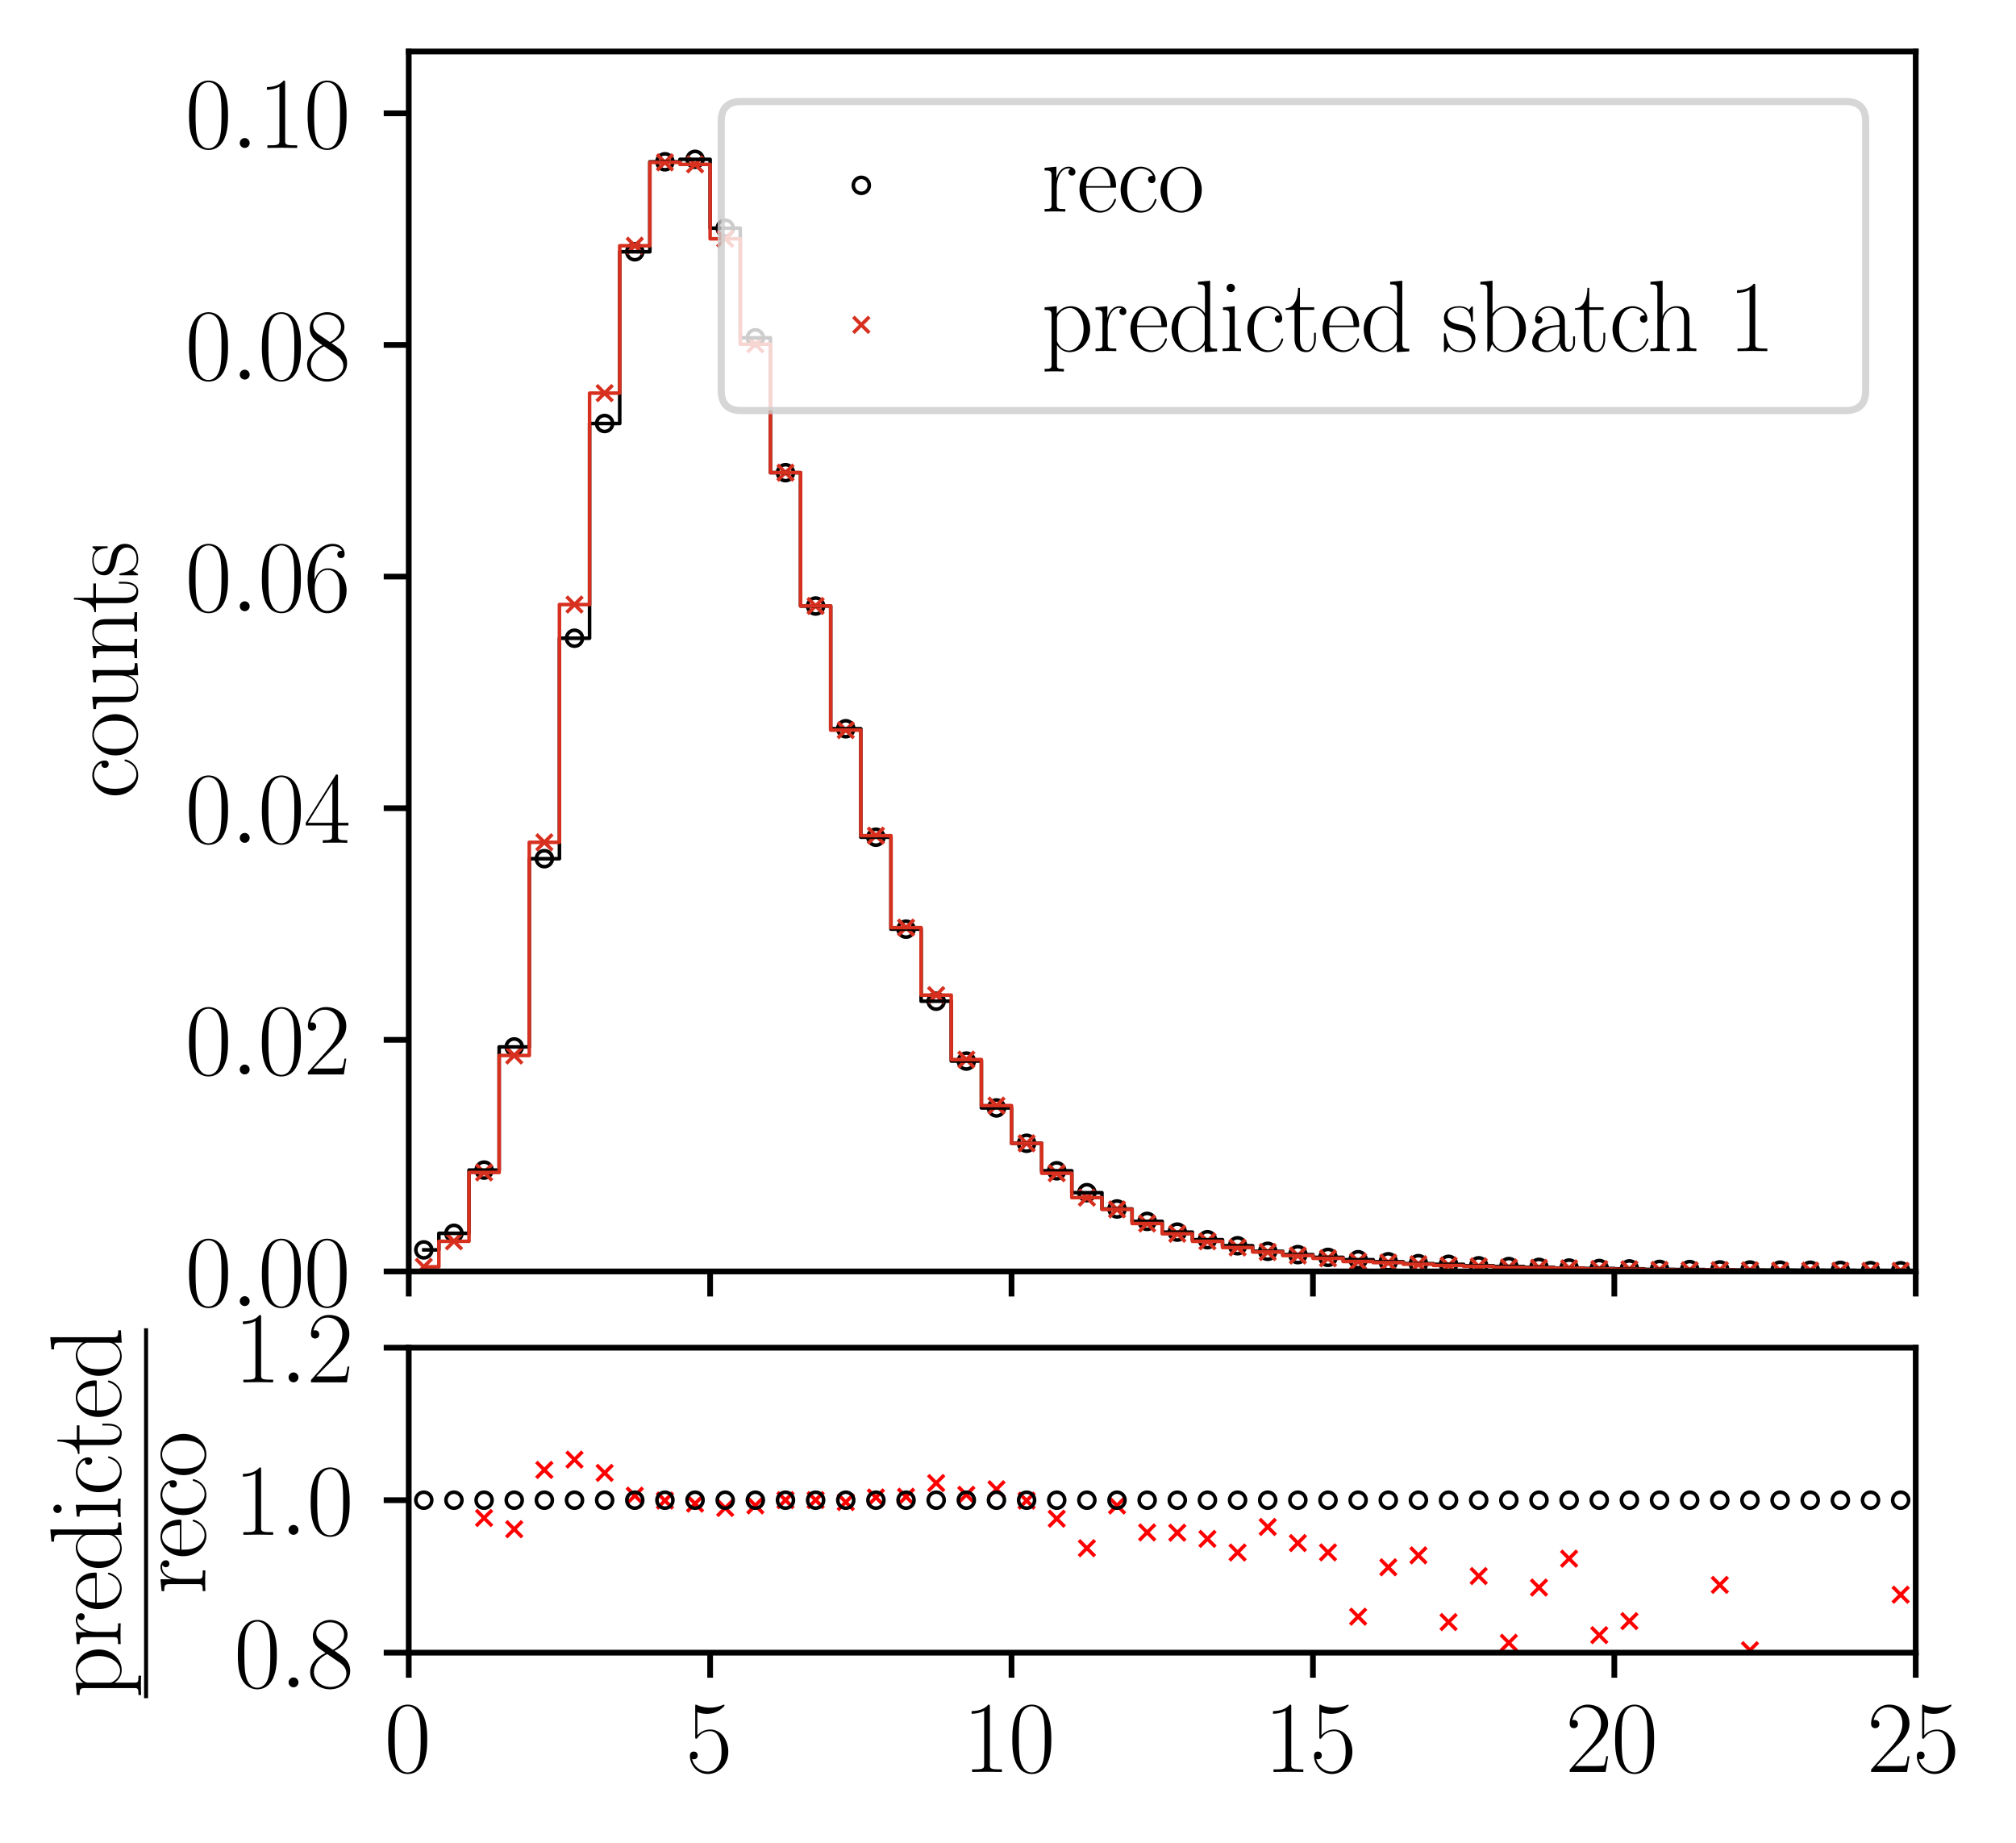 <?xml version="1.0" encoding="utf-8" standalone="no"?>
<!DOCTYPE svg PUBLIC "-//W3C//DTD SVG 1.1//EN"
  "http://www.w3.org/Graphics/SVG/1.1/DTD/svg11.dtd">
<svg xmlns:xlink="http://www.w3.org/1999/xlink" width="282.037pt" height="257.76pt" viewBox="0 0 282.037 257.76" xmlns="http://www.w3.org/2000/svg" version="1.1">
 <defs>
  <style type="text/css">*{stroke-linejoin: round; stroke-linecap: butt}</style>
 </defs>
 <g id="figure_1">
  <g id="patch_1">
   <path d="M 0 257.76 
L 282.037 257.76 
L 282.037 0 
L 0 0 
z
" style="fill: #ffffff"/>
  </g>
  <g id="axes_1">
   <g id="patch_2">
    <path d="M 57.182 177.838 
L 268.008 177.838 
L 268.008 7.2 
L 57.182 7.2 
z
" style="fill: #ffffff"/>
   </g>
   <g id="PathCollection_1">
    <defs>
     <path id="C0_0_2caa810fea" d="M 0 1.118 
C 0.297 1.118 0.581 1 0.791 0.791 
C 1 0.581 1.118 0.297 1.118 -0 
C 1.118 -0.297 1 -0.581 0.791 -0.791 
C 0.581 -1 0.297 -1.118 0 -1.118 
C -0.297 -1.118 -0.581 -1 -0.791 -0.791 
C -1 -0.581 -1.118 -0.297 -1.118 0 
C -1.118 0.297 -1 0.581 -0.791 0.791 
C -0.581 1 -0.297 1.118 0 1.118 
z
"/>
    </defs>
    <g clip-path="url(#p9c3cebb2f2)">
     <use xlink:href="#C0_0_2caa810fea" x="59.29" y="174.823" style="fill: none; stroke: #000000; stroke-width: 0.5"/>
    </g>
    <g clip-path="url(#p9c3cebb2f2)">
     <use xlink:href="#C0_0_2caa810fea" x="63.507" y="172.505" style="fill: none; stroke: #000000; stroke-width: 0.5"/>
    </g>
    <g clip-path="url(#p9c3cebb2f2)">
     <use xlink:href="#C0_0_2caa810fea" x="67.723" y="163.66" style="fill: none; stroke: #000000; stroke-width: 0.5"/>
    </g>
    <g clip-path="url(#p9c3cebb2f2)">
     <use xlink:href="#C0_0_2caa810fea" x="71.94" y="146.435" style="fill: none; stroke: #000000; stroke-width: 0.5"/>
    </g>
    <g clip-path="url(#p9c3cebb2f2)">
     <use xlink:href="#C0_0_2caa810fea" x="76.156" y="120.106" style="fill: none; stroke: #000000; stroke-width: 0.5"/>
    </g>
    <g clip-path="url(#p9c3cebb2f2)">
     <use xlink:href="#C0_0_2caa810fea" x="80.373" y="89.269" style="fill: none; stroke: #000000; stroke-width: 0.5"/>
    </g>
    <g clip-path="url(#p9c3cebb2f2)">
     <use xlink:href="#C0_0_2caa810fea" x="84.589" y="59.234" style="fill: none; stroke: #000000; stroke-width: 0.5"/>
    </g>
    <g clip-path="url(#p9c3cebb2f2)">
     <use xlink:href="#C0_0_2caa810fea" x="88.806" y="35.218" style="fill: none; stroke: #000000; stroke-width: 0.5"/>
    </g>
    <g clip-path="url(#p9c3cebb2f2)">
     <use xlink:href="#C0_0_2caa810fea" x="93.022" y="22.631" style="fill: none; stroke: #000000; stroke-width: 0.5"/>
    </g>
    <g clip-path="url(#p9c3cebb2f2)">
     <use xlink:href="#C0_0_2caa810fea" x="97.239" y="22.286" style="fill: none; stroke: #000000; stroke-width: 0.5"/>
    </g>
    <g clip-path="url(#p9c3cebb2f2)">
     <use xlink:href="#C0_0_2caa810fea" x="101.455" y="31.913" style="fill: none; stroke: #000000; stroke-width: 0.5"/>
    </g>
    <g clip-path="url(#p9c3cebb2f2)">
     <use xlink:href="#C0_0_2caa810fea" x="105.672" y="47.252" style="fill: none; stroke: #000000; stroke-width: 0.5"/>
    </g>
    <g clip-path="url(#p9c3cebb2f2)">
     <use xlink:href="#C0_0_2caa810fea" x="109.888" y="66.114" style="fill: none; stroke: #000000; stroke-width: 0.5"/>
    </g>
    <g clip-path="url(#p9c3cebb2f2)">
     <use xlink:href="#C0_0_2caa810fea" x="114.105" y="84.765" style="fill: none; stroke: #000000; stroke-width: 0.5"/>
    </g>
    <g clip-path="url(#p9c3cebb2f2)">
     <use xlink:href="#C0_0_2caa810fea" x="118.322" y="101.929" style="fill: none; stroke: #000000; stroke-width: 0.5"/>
    </g>
    <g clip-path="url(#p9c3cebb2f2)">
     <use xlink:href="#C0_0_2caa810fea" x="122.538" y="117.101" style="fill: none; stroke: #000000; stroke-width: 0.5"/>
    </g>
    <g clip-path="url(#p9c3cebb2f2)">
     <use xlink:href="#C0_0_2caa810fea" x="126.755" y="129.961" style="fill: none; stroke: #000000; stroke-width: 0.5"/>
    </g>
    <g clip-path="url(#p9c3cebb2f2)">
     <use xlink:href="#C0_0_2caa810fea" x="130.971" y="140.039" style="fill: none; stroke: #000000; stroke-width: 0.5"/>
    </g>
    <g clip-path="url(#p9c3cebb2f2)">
     <use xlink:href="#C0_0_2caa810fea" x="135.188" y="148.412" style="fill: none; stroke: #000000; stroke-width: 0.5"/>
    </g>
    <g clip-path="url(#p9c3cebb2f2)">
     <use xlink:href="#C0_0_2caa810fea" x="139.404" y="154.968" style="fill: none; stroke: #000000; stroke-width: 0.5"/>
    </g>
    <g clip-path="url(#p9c3cebb2f2)">
     <use xlink:href="#C0_0_2caa810fea" x="143.621" y="159.908" style="fill: none; stroke: #000000; stroke-width: 0.5"/>
    </g>
    <g clip-path="url(#p9c3cebb2f2)">
     <use xlink:href="#C0_0_2caa810fea" x="147.837" y="163.758" style="fill: none; stroke: #000000; stroke-width: 0.5"/>
    </g>
    <g clip-path="url(#p9c3cebb2f2)">
     <use xlink:href="#C0_0_2caa810fea" x="152.054" y="166.821" style="fill: none; stroke: #000000; stroke-width: 0.5"/>
    </g>
    <g clip-path="url(#p9c3cebb2f2)">
     <use xlink:href="#C0_0_2caa810fea" x="156.27" y="169.098" style="fill: none; stroke: #000000; stroke-width: 0.5"/>
    </g>
    <g clip-path="url(#p9c3cebb2f2)">
     <use xlink:href="#C0_0_2caa810fea" x="160.487" y="170.835" style="fill: none; stroke: #000000; stroke-width: 0.5"/>
    </g>
    <g clip-path="url(#p9c3cebb2f2)">
     <use xlink:href="#C0_0_2caa810fea" x="164.703" y="172.335" style="fill: none; stroke: #000000; stroke-width: 0.5"/>
    </g>
    <g clip-path="url(#p9c3cebb2f2)">
     <use xlink:href="#C0_0_2caa810fea" x="168.92" y="173.399" style="fill: none; stroke: #000000; stroke-width: 0.5"/>
    </g>
    <g clip-path="url(#p9c3cebb2f2)">
     <use xlink:href="#C0_0_2caa810fea" x="173.136" y="174.243" style="fill: none; stroke: #000000; stroke-width: 0.5"/>
    </g>
    <g clip-path="url(#p9c3cebb2f2)">
     <use xlink:href="#C0_0_2caa810fea" x="177.353" y="175.022" style="fill: none; stroke: #000000; stroke-width: 0.5"/>
    </g>
    <g clip-path="url(#p9c3cebb2f2)">
     <use xlink:href="#C0_0_2caa810fea" x="181.569" y="175.483" style="fill: none; stroke: #000000; stroke-width: 0.5"/>
    </g>
    <g clip-path="url(#p9c3cebb2f2)">
     <use xlink:href="#C0_0_2caa810fea" x="185.786" y="175.868" style="fill: none; stroke: #000000; stroke-width: 0.5"/>
    </g>
    <g clip-path="url(#p9c3cebb2f2)">
     <use xlink:href="#C0_0_2caa810fea" x="190.002" y="176.195" style="fill: none; stroke: #000000; stroke-width: 0.5"/>
    </g>
    <g clip-path="url(#p9c3cebb2f2)">
     <use xlink:href="#C0_0_2caa810fea" x="194.219" y="176.483" style="fill: none; stroke: #000000; stroke-width: 0.5"/>
    </g>
    <g clip-path="url(#p9c3cebb2f2)">
     <use xlink:href="#C0_0_2caa810fea" x="198.435" y="176.746" style="fill: none; stroke: #000000; stroke-width: 0.5"/>
    </g>
    <g clip-path="url(#p9c3cebb2f2)">
     <use xlink:href="#C0_0_2caa810fea" x="202.652" y="176.841" style="fill: none; stroke: #000000; stroke-width: 0.5"/>
    </g>
    <g clip-path="url(#p9c3cebb2f2)">
     <use xlink:href="#C0_0_2caa810fea" x="206.868" y="177.048" style="fill: none; stroke: #000000; stroke-width: 0.5"/>
    </g>
    <g clip-path="url(#p9c3cebb2f2)">
     <use xlink:href="#C0_0_2caa810fea" x="211.085" y="177.152" style="fill: none; stroke: #000000; stroke-width: 0.5"/>
    </g>
    <g clip-path="url(#p9c3cebb2f2)">
     <use xlink:href="#C0_0_2caa810fea" x="215.302" y="177.267" style="fill: none; stroke: #000000; stroke-width: 0.5"/>
    </g>
    <g clip-path="url(#p9c3cebb2f2)">
     <use xlink:href="#C0_0_2caa810fea" x="219.518" y="177.362" style="fill: none; stroke: #000000; stroke-width: 0.5"/>
    </g>
    <g clip-path="url(#p9c3cebb2f2)">
     <use xlink:href="#C0_0_2caa810fea" x="223.735" y="177.422" style="fill: none; stroke: #000000; stroke-width: 0.5"/>
    </g>
    <g clip-path="url(#p9c3cebb2f2)">
     <use xlink:href="#C0_0_2caa810fea" x="227.951" y="177.478" style="fill: none; stroke: #000000; stroke-width: 0.5"/>
    </g>
    <g clip-path="url(#p9c3cebb2f2)">
     <use xlink:href="#C0_0_2caa810fea" x="232.168" y="177.549" style="fill: none; stroke: #000000; stroke-width: 0.5"/>
    </g>
    <g clip-path="url(#p9c3cebb2f2)">
     <use xlink:href="#C0_0_2caa810fea" x="236.384" y="177.572" style="fill: none; stroke: #000000; stroke-width: 0.5"/>
    </g>
    <g clip-path="url(#p9c3cebb2f2)">
     <use xlink:href="#C0_0_2caa810fea" x="240.601" y="177.619" style="fill: none; stroke: #000000; stroke-width: 0.5"/>
    </g>
    <g clip-path="url(#p9c3cebb2f2)">
     <use xlink:href="#C0_0_2caa810fea" x="244.817" y="177.636" style="fill: none; stroke: #000000; stroke-width: 0.5"/>
    </g>
    <g clip-path="url(#p9c3cebb2f2)">
     <use xlink:href="#C0_0_2caa810fea" x="249.034" y="177.654" style="fill: none; stroke: #000000; stroke-width: 0.5"/>
    </g>
    <g clip-path="url(#p9c3cebb2f2)">
     <use xlink:href="#C0_0_2caa810fea" x="253.25" y="177.668" style="fill: none; stroke: #000000; stroke-width: 0.5"/>
    </g>
    <g clip-path="url(#p9c3cebb2f2)">
     <use xlink:href="#C0_0_2caa810fea" x="257.467" y="177.688" style="fill: none; stroke: #000000; stroke-width: 0.5"/>
    </g>
    <g clip-path="url(#p9c3cebb2f2)">
     <use xlink:href="#C0_0_2caa810fea" x="261.683" y="177.721" style="fill: none; stroke: #000000; stroke-width: 0.5"/>
    </g>
    <g clip-path="url(#p9c3cebb2f2)">
     <use xlink:href="#C0_0_2caa810fea" x="265.9" y="177.74" style="fill: none; stroke: #000000; stroke-width: 0.5"/>
    </g>
   </g>
   <g id="PathCollection_2">
    <defs>
     <path id="m5391635d2d" d="M -1.118 1.118 
L 1.118 -1.118 
M -1.118 -1.118 
L 1.118 1.118 
" style="stroke: #d7301f; stroke-width: 0.5"/>
    </defs>
    <g clip-path="url(#p9c3cebb2f2)">
     <use xlink:href="#m5391635d2d" x="59.29" y="177.19" style="fill: #d7301f; stroke: #d7301f; stroke-width: 0.5"/>
     <use xlink:href="#m5391635d2d" x="63.507" y="173.62" style="fill: #d7301f; stroke: #d7301f; stroke-width: 0.5"/>
     <use xlink:href="#m5391635d2d" x="67.723" y="163.991" style="fill: #d7301f; stroke: #d7301f; stroke-width: 0.5"/>
     <use xlink:href="#m5391635d2d" x="71.94" y="147.63" style="fill: #d7301f; stroke: #d7301f; stroke-width: 0.5"/>
     <use xlink:href="#m5391635d2d" x="76.156" y="117.815" style="fill: #d7301f; stroke: #d7301f; stroke-width: 0.5"/>
     <use xlink:href="#m5391635d2d" x="80.373" y="84.559" style="fill: #d7301f; stroke: #d7301f; stroke-width: 0.5"/>
     <use xlink:href="#m5391635d2d" x="84.589" y="54.987" style="fill: #d7301f; stroke: #d7301f; stroke-width: 0.5"/>
     <use xlink:href="#m5391635d2d" x="88.806" y="34.371" style="fill: #d7301f; stroke: #d7301f; stroke-width: 0.5"/>
     <use xlink:href="#m5391635d2d" x="93.022" y="22.713" style="fill: #d7301f; stroke: #d7301f; stroke-width: 0.5"/>
     <use xlink:href="#m5391635d2d" x="97.239" y="22.991" style="fill: #d7301f; stroke: #d7301f; stroke-width: 0.5"/>
     <use xlink:href="#m5391635d2d" x="101.455" y="33.402" style="fill: #d7301f; stroke: #d7301f; stroke-width: 0.5"/>
     <use xlink:href="#m5391635d2d" x="105.672" y="48.149" style="fill: #d7301f; stroke: #d7301f; stroke-width: 0.5"/>
     <use xlink:href="#m5391635d2d" x="109.888" y="66.109" style="fill: #d7301f; stroke: #d7301f; stroke-width: 0.5"/>
     <use xlink:href="#m5391635d2d" x="114.105" y="84.755" style="fill: #d7301f; stroke: #d7301f; stroke-width: 0.5"/>
     <use xlink:href="#m5391635d2d" x="118.322" y="102.12" style="fill: #d7301f; stroke: #d7301f; stroke-width: 0.5"/>
     <use xlink:href="#m5391635d2d" x="122.538" y="116.882" style="fill: #d7301f; stroke: #d7301f; stroke-width: 0.5"/>
     <use xlink:href="#m5391635d2d" x="126.755" y="129.744" style="fill: #d7301f; stroke: #d7301f; stroke-width: 0.5"/>
     <use xlink:href="#m5391635d2d" x="130.971" y="139.189" style="fill: #d7301f; stroke: #d7301f; stroke-width: 0.5"/>
     <use xlink:href="#m5391635d2d" x="135.188" y="148.204" style="fill: #d7301f; stroke: #d7301f; stroke-width: 0.5"/>
     <use xlink:href="#m5391635d2d" x="139.404" y="154.64" style="fill: #d7301f; stroke: #d7301f; stroke-width: 0.5"/>
     <use xlink:href="#m5391635d2d" x="143.621" y="159.919" style="fill: #d7301f; stroke: #d7301f; stroke-width: 0.5"/>
     <use xlink:href="#m5391635d2d" x="147.837" y="164.1" style="fill: #d7301f; stroke: #d7301f; stroke-width: 0.5"/>
     <use xlink:href="#m5391635d2d" x="152.054" y="167.514" style="fill: #d7301f; stroke: #d7301f; stroke-width: 0.5"/>
     <use xlink:href="#m5391635d2d" x="156.27" y="169.159" style="fill: #d7301f; stroke: #d7301f; stroke-width: 0.5"/>
     <use xlink:href="#m5391635d2d" x="160.487" y="171.132" style="fill: #d7301f; stroke: #d7301f; stroke-width: 0.5"/>
     <use xlink:href="#m5391635d2d" x="164.703" y="172.57" style="fill: #d7301f; stroke: #d7301f; stroke-width: 0.5"/>
     <use xlink:href="#m5391635d2d" x="168.92" y="173.625" style="fill: #d7301f; stroke: #d7301f; stroke-width: 0.5"/>
     <use xlink:href="#m5391635d2d" x="173.136" y="174.49" style="fill: #d7301f; stroke: #d7301f; stroke-width: 0.5"/>
     <use xlink:href="#m5391635d2d" x="177.353" y="175.121" style="fill: #d7301f; stroke: #d7301f; stroke-width: 0.5"/>
     <use xlink:href="#m5391635d2d" x="181.569" y="175.615" style="fill: #d7301f; stroke: #d7301f; stroke-width: 0.5"/>
     <use xlink:href="#m5391635d2d" x="185.786" y="176.002" style="fill: #d7301f; stroke: #d7301f; stroke-width: 0.5"/>
     <use xlink:href="#m5391635d2d" x="190.002" y="176.446" style="fill: #d7301f; stroke: #d7301f; stroke-width: 0.5"/>
     <use xlink:href="#m5391635d2d" x="194.219" y="176.602" style="fill: #d7301f; stroke: #d7301f; stroke-width: 0.5"/>
     <use xlink:href="#m5391635d2d" x="198.435" y="176.825" style="fill: #d7301f; stroke: #d7301f; stroke-width: 0.5"/>
     <use xlink:href="#m5391635d2d" x="202.652" y="177" style="fill: #d7301f; stroke: #d7301f; stroke-width: 0.5"/>
     <use xlink:href="#m5391635d2d" x="206.868" y="177.127" style="fill: #d7301f; stroke: #d7301f; stroke-width: 0.5"/>
     <use xlink:href="#m5391635d2d" x="211.085" y="177.281" style="fill: #d7301f; stroke: #d7301f; stroke-width: 0.5"/>
     <use xlink:href="#m5391635d2d" x="215.302" y="177.332" style="fill: #d7301f; stroke: #d7301f; stroke-width: 0.5"/>
     <use xlink:href="#m5391635d2d" x="219.518" y="177.399" style="fill: #d7301f; stroke: #d7301f; stroke-width: 0.5"/>
     <use xlink:href="#m5391635d2d" x="223.735" y="177.496" style="fill: #d7301f; stroke: #d7301f; stroke-width: 0.5"/>
     <use xlink:href="#m5391635d2d" x="227.951" y="177.535" style="fill: #d7301f; stroke: #d7301f; stroke-width: 0.5"/>
     <use xlink:href="#m5391635d2d" x="232.168" y="177.617" style="fill: #d7301f; stroke: #d7301f; stroke-width: 0.5"/>
     <use xlink:href="#m5391635d2d" x="236.384" y="177.666" style="fill: #d7301f; stroke: #d7301f; stroke-width: 0.5"/>
     <use xlink:href="#m5391635d2d" x="240.601" y="177.643" style="fill: #d7301f; stroke: #d7301f; stroke-width: 0.5"/>
     <use xlink:href="#m5391635d2d" x="244.817" y="177.676" style="fill: #d7301f; stroke: #d7301f; stroke-width: 0.5"/>
     <use xlink:href="#m5391635d2d" x="249.034" y="177.718" style="fill: #d7301f; stroke: #d7301f; stroke-width: 0.5"/>
     <use xlink:href="#m5391635d2d" x="253.25" y="177.716" style="fill: #d7301f; stroke: #d7301f; stroke-width: 0.5"/>
     <use xlink:href="#m5391635d2d" x="257.467" y="177.731" style="fill: #d7301f; stroke: #d7301f; stroke-width: 0.5"/>
     <use xlink:href="#m5391635d2d" x="261.683" y="177.754" style="fill: #d7301f; stroke: #d7301f; stroke-width: 0.5"/>
     <use xlink:href="#m5391635d2d" x="265.9" y="177.752" style="fill: #d7301f; stroke: #d7301f; stroke-width: 0.5"/>
    </g>
   </g>
   <g id="matplotlib.axis_1">
    <g id="xtick_1">
     <g id="line2d_1">
      <defs>
       <path id="m2760636d41" d="M 0 0 
L 0 3.5 
" style="stroke: #000000; stroke-width: 0.8"/>
      </defs>
      <g>
       <use xlink:href="#m2760636d41" x="57.182" y="177.838" style="stroke: #000000; stroke-width: 0.8"/>
      </g>
     </g>
    </g>
    <g id="xtick_2">
     <g id="line2d_2">
      <g>
       <use xlink:href="#m2760636d41" x="99.347" y="177.838" style="stroke: #000000; stroke-width: 0.8"/>
      </g>
     </g>
    </g>
    <g id="xtick_3">
     <g id="line2d_3">
      <g>
       <use xlink:href="#m2760636d41" x="141.512" y="177.838" style="stroke: #000000; stroke-width: 0.8"/>
      </g>
     </g>
    </g>
    <g id="xtick_4">
     <g id="line2d_4">
      <g>
       <use xlink:href="#m2760636d41" x="183.678" y="177.838" style="stroke: #000000; stroke-width: 0.8"/>
      </g>
     </g>
    </g>
    <g id="xtick_5">
     <g id="line2d_5">
      <g>
       <use xlink:href="#m2760636d41" x="225.843" y="177.838" style="stroke: #000000; stroke-width: 0.8"/>
      </g>
     </g>
    </g>
    <g id="xtick_6">
     <g id="line2d_6">
      <g>
       <use xlink:href="#m2760636d41" x="268.008" y="177.838" style="stroke: #000000; stroke-width: 0.8"/>
      </g>
     </g>
    </g>
   </g>
   <g id="matplotlib.axis_2">
    <g id="ytick_1">
     <g id="line2d_7">
      <defs>
       <path id="m354502fa9b" d="M 0 0 
L -3.5 0 
" style="stroke: #000000; stroke-width: 0.8"/>
      </defs>
      <g>
       <use xlink:href="#m354502fa9b" x="57.182" y="177.838" style="stroke: #000000; stroke-width: 0.8"/>
      </g>
     </g>
     <g id="text_1">
      <!-- $\mathdefault{0.00}$ -->
      <g transform="translate(25.903 182.681)scale(0.14 -0.14)">
       <defs>
        <path id="CMR17-30" d="M 2688 2038 
C 2688 2430 2682 3099 2413 3613 
C 2176 4063 1798 4224 1466 4224 
C 1158 4224 768 4082 525 3620 
C 269 3137 243 2539 243 2038 
C 243 1671 250 1112 448 623 
C 723 -39 1216 -128 1466 -128 
C 1760 -128 2208 -7 2470 604 
C 2662 1048 2688 1568 2688 2038 
z
M 1466 -26 
C 1056 -26 813 328 723 816 
C 653 1196 653 1749 653 2109 
C 653 2604 653 3015 736 3407 
C 858 3954 1216 4121 1466 4121 
C 1728 4121 2067 3947 2189 3420 
C 2272 3054 2278 2623 2278 2109 
C 2278 1691 2278 1176 2202 797 
C 2067 96 1690 -26 1466 -26 
z
" transform="scale(0.016)"/>
        <path id="CMMI12-3a" d="M 1178 307 
C 1178 492 1024 620 870 620 
C 685 620 557 467 557 313 
C 557 128 710 0 864 0 
C 1050 0 1178 153 1178 307 
z
" transform="scale(0.016)"/>
       </defs>
       <use xlink:href="#CMR17-30" transform="scale(0.996)"/>
       <use xlink:href="#CMMI12-3a" transform="translate(45.69 0)scale(0.996)"/>
       <use xlink:href="#CMR17-30" transform="translate(72.788 0)scale(0.996)"/>
       <use xlink:href="#CMR17-30" transform="translate(118.478 0)scale(0.996)"/>
      </g>
     </g>
    </g>
    <g id="ytick_2">
     <g id="line2d_8">
      <g>
       <use xlink:href="#m354502fa9b" x="57.182" y="145.44" style="stroke: #000000; stroke-width: 0.8"/>
      </g>
     </g>
     <g id="text_2">
      <!-- $\mathdefault{0.02}$ -->
      <g transform="translate(25.903 150.283)scale(0.14 -0.14)">
       <defs>
        <path id="CMR17-32" d="M 2669 990 
L 2554 990 
C 2490 537 2438 460 2413 422 
C 2381 371 1920 371 1830 371 
L 602 371 
C 832 620 1280 1073 1824 1596 
C 2214 1966 2669 2400 2669 3033 
C 2669 3788 2067 4224 1395 4224 
C 691 4224 262 3603 262 3027 
C 262 2777 448 2745 525 2745 
C 589 2745 781 2783 781 3007 
C 781 3206 614 3264 525 3264 
C 486 3264 448 3257 422 3244 
C 544 3788 915 4057 1306 4057 
C 1862 4057 2227 3616 2227 3033 
C 2227 2477 1901 1998 1536 1583 
L 262 147 
L 262 0 
L 2515 0 
L 2669 990 
z
" transform="scale(0.016)"/>
       </defs>
       <use xlink:href="#CMR17-30" transform="scale(0.996)"/>
       <use xlink:href="#CMMI12-3a" transform="translate(45.69 0)scale(0.996)"/>
       <use xlink:href="#CMR17-30" transform="translate(72.788 0)scale(0.996)"/>
       <use xlink:href="#CMR17-32" transform="translate(118.478 0)scale(0.996)"/>
      </g>
     </g>
    </g>
    <g id="ytick_3">
     <g id="line2d_9">
      <g>
       <use xlink:href="#m354502fa9b" x="57.182" y="113.043" style="stroke: #000000; stroke-width: 0.8"/>
      </g>
     </g>
     <g id="text_3">
      <!-- $\mathdefault{0.04}$ -->
      <g transform="translate(25.903 117.886)scale(0.14 -0.14)">
       <defs>
        <path id="CMR17-34" d="M 2150 4147 
C 2150 4281 2144 4288 2029 4288 
L 128 1254 
L 128 1088 
L 1779 1088 
L 1779 460 
C 1779 230 1766 166 1318 166 
L 1197 166 
L 1197 0 
C 1402 12 1747 12 1965 12 
C 2182 12 2528 12 2733 0 
L 2733 166 
L 2611 166 
C 2163 166 2150 230 2150 460 
L 2150 1088 
L 2803 1088 
L 2803 1254 
L 2150 1254 
L 2150 4147 
z
M 1798 3723 
L 1798 1254 
L 256 1254 
L 1798 3723 
z
" transform="scale(0.016)"/>
       </defs>
       <use xlink:href="#CMR17-30" transform="scale(0.996)"/>
       <use xlink:href="#CMMI12-3a" transform="translate(45.69 0)scale(0.996)"/>
       <use xlink:href="#CMR17-30" transform="translate(72.788 0)scale(0.996)"/>
       <use xlink:href="#CMR17-34" transform="translate(118.478 0)scale(0.996)"/>
      </g>
     </g>
    </g>
    <g id="ytick_4">
     <g id="line2d_10">
      <g>
       <use xlink:href="#m354502fa9b" x="57.182" y="80.646" style="stroke: #000000; stroke-width: 0.8"/>
      </g>
     </g>
     <g id="text_4">
      <!-- $\mathdefault{0.06}$ -->
      <g transform="translate(25.903 85.489)scale(0.14 -0.14)">
       <defs>
        <path id="CMR17-36" d="M 678 2198 
C 678 3712 1395 4076 1811 4076 
C 1946 4076 2272 4049 2400 3782 
C 2298 3782 2106 3782 2106 3558 
C 2106 3385 2246 3328 2336 3328 
C 2394 3328 2566 3353 2566 3571 
C 2566 3987 2246 4224 1805 4224 
C 1043 4224 243 3411 243 2011 
C 243 257 966 -128 1478 -128 
C 2099 -128 2688 431 2688 1295 
C 2688 2101 2170 2688 1517 2688 
C 1126 2688 838 2430 678 1979 
L 678 2198 
z
M 1478 25 
C 691 25 691 1212 691 1450 
C 691 1914 909 2585 1504 2585 
C 1613 2585 1926 2585 2138 2140 
C 2253 1889 2253 1624 2253 1302 
C 2253 954 2253 696 2118 438 
C 1978 173 1773 25 1478 25 
z
" transform="scale(0.016)"/>
       </defs>
       <use xlink:href="#CMR17-30" transform="scale(0.996)"/>
       <use xlink:href="#CMMI12-3a" transform="translate(45.69 0)scale(0.996)"/>
       <use xlink:href="#CMR17-30" transform="translate(72.788 0)scale(0.996)"/>
       <use xlink:href="#CMR17-36" transform="translate(118.478 0)scale(0.996)"/>
      </g>
     </g>
    </g>
    <g id="ytick_5">
     <g id="line2d_11">
      <g>
       <use xlink:href="#m354502fa9b" x="57.182" y="48.248" style="stroke: #000000; stroke-width: 0.8"/>
      </g>
     </g>
     <g id="text_5">
      <!-- $\mathdefault{0.08}$ -->
      <g transform="translate(25.903 53.091)scale(0.14 -0.14)">
       <defs>
        <path id="CMR17-38" d="M 1741 2289 
C 2144 2494 2554 2803 2554 3298 
C 2554 3884 1990 4224 1472 4224 
C 890 4224 378 3800 378 3215 
C 378 3054 416 2777 666 2533 
C 730 2469 998 2276 1171 2154 
C 883 2006 211 1652 211 945 
C 211 282 838 -128 1459 -128 
C 2144 -128 2720 366 2720 1022 
C 2720 1607 2330 1877 2074 2051 
L 1741 2289 
z
M 902 2855 
C 851 2887 595 3086 595 3388 
C 595 3781 998 4076 1459 4076 
C 1965 4076 2336 3716 2336 3298 
C 2336 2700 1670 2359 1638 2359 
C 1632 2359 1626 2359 1574 2398 
L 902 2855 
z
M 2080 1536 
C 2176 1466 2483 1253 2483 861 
C 2483 385 2010 25 1472 25 
C 890 25 448 443 448 951 
C 448 1459 838 1884 1280 2083 
L 2080 1536 
z
" transform="scale(0.016)"/>
       </defs>
       <use xlink:href="#CMR17-30" transform="scale(0.996)"/>
       <use xlink:href="#CMMI12-3a" transform="translate(45.69 0)scale(0.996)"/>
       <use xlink:href="#CMR17-30" transform="translate(72.788 0)scale(0.996)"/>
       <use xlink:href="#CMR17-38" transform="translate(118.478 0)scale(0.996)"/>
      </g>
     </g>
    </g>
    <g id="ytick_6">
     <g id="line2d_12">
      <g>
       <use xlink:href="#m354502fa9b" x="57.182" y="15.851" style="stroke: #000000; stroke-width: 0.8"/>
      </g>
     </g>
     <g id="text_6">
      <!-- $\mathdefault{0.10}$ -->
      <g transform="translate(25.903 20.694)scale(0.14 -0.14)">
       <defs>
        <path id="CMR17-31" d="M 1702 4083 
C 1702 4217 1696 4224 1606 4224 
C 1357 3927 979 3833 621 3820 
C 602 3820 570 3820 563 3808 
C 557 3795 557 3782 557 3648 
C 755 3648 1088 3686 1344 3839 
L 1344 467 
C 1344 243 1331 166 781 166 
L 589 166 
L 589 0 
C 896 6 1216 12 1523 12 
C 1830 12 2150 6 2458 0 
L 2458 166 
L 2266 166 
C 1715 166 1702 236 1702 467 
L 1702 4083 
z
" transform="scale(0.016)"/>
       </defs>
       <use xlink:href="#CMR17-30" transform="scale(0.996)"/>
       <use xlink:href="#CMMI12-3a" transform="translate(45.69 0)scale(0.996)"/>
       <use xlink:href="#CMR17-31" transform="translate(72.788 0)scale(0.996)"/>
       <use xlink:href="#CMR17-30" transform="translate(118.478 0)scale(0.996)"/>
      </g>
     </g>
    </g>
    <g id="text_7">
     <!-- counts -->
     <g transform="translate(19.191 111.715)rotate(-90)scale(0.14 -0.14)">
      <defs>
       <path id="CMR17-63" d="M 2234 2240 
C 2112 2240 1933 2240 1933 2015 
C 1933 1836 2080 1785 2163 1785 
C 2208 1785 2394 1804 2394 2028 
C 2394 2476 1958 2816 1466 2816 
C 787 2816 211 2201 211 1379 
C 211 521 813 -64 1466 -64 
C 2259 -64 2458 676 2458 747 
C 2458 773 2451 792 2406 792 
C 2362 792 2355 786 2330 702 
C 2163 180 1798 51 1523 51 
C 1114 51 621 431 621 1385 
C 621 2358 1094 2700 1472 2700 
C 1722 2700 2093 2582 2234 2240 
z
" transform="scale(0.016)"/>
       <path id="CMR17-6f" d="M 2758 1356 
C 2758 2176 2163 2816 1466 2816 
C 768 2816 173 2176 173 1356 
C 173 550 768 -64 1466 -64 
C 2163 -64 2758 550 2758 1356 
z
M 1466 51 
C 1165 51 909 230 762 480 
C 602 768 582 1126 582 1408 
C 582 1676 595 2009 762 2297 
C 890 2508 1139 2713 1466 2713 
C 1754 2713 1997 2553 2150 2329 
C 2349 2028 2349 1606 2349 1408 
C 2349 1158 2336 774 2163 467 
C 1984 172 1709 51 1466 51 
z
" transform="scale(0.016)"/>
       <path id="CMR17-75" d="M 1882 2745 
L 1882 2579 
C 2259 2579 2317 2540 2317 2229 
L 2317 1053 
C 2317 510 2029 38 1555 38 
C 1030 38 986 355 986 691 
L 986 2816 
L 211 2745 
L 211 2579 
C 467 2579 640 2579 646 2320 
L 646 1079 
C 646 646 646 368 813 187 
C 896 103 1056 -64 1517 -64 
C 2061 -64 2272 400 2323 536 
L 2330 536 
L 2330 -64 
L 3091 -13 
L 3091 154 
C 2714 154 2656 193 2656 503 
L 2656 2816 
L 1882 2745 
z
" transform="scale(0.016)"/>
       <path id="CMR17-6e" d="M 2656 1954 
C 2656 2282 2592 2816 1837 2816 
C 1331 2816 1069 2424 973 2166 
L 966 2166 
L 966 2816 
L 211 2745 
L 211 2578 
C 589 2578 646 2540 646 2231 
L 646 443 
C 646 198 621 166 211 166 
L 211 0 
C 365 12 646 12 813 12 
C 979 12 1267 12 1421 0 
L 1421 166 
C 1011 166 986 192 986 443 
L 986 1678 
C 986 2269 1344 2713 1792 2713 
C 2266 2713 2317 2289 2317 1980 
L 2317 443 
C 2317 198 2291 166 1882 166 
L 1882 0 
C 2035 12 2317 12 2483 12 
C 2650 12 2938 12 3091 0 
L 3091 166 
C 2682 166 2656 192 2656 443 
L 2656 1954 
z
" transform="scale(0.016)"/>
       <path id="CMR17-74" d="M 966 2585 
L 1862 2585 
L 1862 2752 
L 966 2752 
L 966 3968 
L 851 3968 
C 838 3292 614 2700 70 2687 
L 70 2585 
L 627 2585 
L 627 778 
C 627 655 627 -64 1370 -64 
C 1747 -64 1965 308 1965 784 
L 1965 1151 
L 1850 1151 
L 1850 790 
C 1850 347 1677 51 1408 51 
C 1222 51 966 179 966 765 
L 966 2585 
z
" transform="scale(0.016)"/>
       <path id="CMR17-73" d="M 1978 2688 
C 1978 2803 1971 2809 1933 2809 
C 1907 2809 1901 2803 1824 2707 
C 1805 2681 1747 2617 1728 2592 
C 1523 2809 1235 2816 1126 2816 
C 416 2816 160 2444 160 2073 
C 160 1497 813 1363 998 1324 
C 1402 1241 1542 1216 1677 1100 
C 1760 1024 1901 883 1901 652 
C 1901 384 1747 38 1158 38 
C 602 38 403 460 288 1024 
C 269 1113 269 1120 218 1120 
C 166 1120 160 1113 160 985 
L 160 64 
C 160 -52 166 -58 205 -58 
C 237 -58 243 -52 275 0 
C 314 57 410 211 448 275 
C 576 102 800 -64 1158 -64 
C 1792 -64 2131 281 2131 780 
C 2131 1107 1958 1280 1875 1356 
C 1683 1555 1459 1600 1190 1651 
C 838 1728 390 1817 390 2208 
C 390 2374 480 2726 1126 2726 
C 1811 2726 1850 2086 1862 1881 
C 1869 1849 1901 1843 1920 1843 
C 1978 1843 1978 1862 1978 1971 
L 1978 2688 
z
" transform="scale(0.016)"/>
      </defs>
      <use xlink:href="#CMR17-63" transform="scale(0.996)"/>
      <use xlink:href="#CMR17-6f" transform="translate(40.486 0)scale(0.996)"/>
      <use xlink:href="#CMR17-75" transform="translate(86.176 0)scale(0.996)"/>
      <use xlink:href="#CMR17-6e" transform="translate(137.072 0)scale(0.996)"/>
      <use xlink:href="#CMR17-74" transform="translate(185.364 0)scale(0.996)"/>
      <use xlink:href="#CMR17-73" transform="translate(220.645 0)scale(0.996)"/>
     </g>
    </g>
   </g>
   <g id="line2d_13">
    <path d="M 59.29 174.823 
L 61.398 174.823 
L 61.398 172.505 
L 65.615 172.505 
L 65.615 163.66 
L 69.832 163.66 
L 69.832 146.435 
L 74.048 146.435 
L 74.048 120.106 
L 78.265 120.106 
L 78.265 89.269 
L 82.481 89.269 
L 82.481 59.234 
L 86.698 59.234 
L 86.698 35.218 
L 90.914 35.218 
L 90.914 22.631 
L 95.131 22.631 
L 95.131 22.286 
L 99.347 22.286 
L 99.347 31.913 
L 103.564 31.913 
L 103.564 47.252 
L 107.78 47.252 
L 107.78 66.114 
L 111.997 66.114 
L 111.997 84.765 
L 116.213 84.765 
L 116.213 101.929 
L 120.43 101.929 
L 120.43 117.101 
L 124.646 117.101 
L 124.646 129.961 
L 128.863 129.961 
L 128.863 140.039 
L 133.079 140.039 
L 133.079 148.412 
L 137.296 148.412 
L 137.296 154.968 
L 141.512 154.968 
L 141.512 159.908 
L 145.729 159.908 
L 145.729 163.758 
L 149.945 163.758 
L 149.945 166.821 
L 154.162 166.821 
L 154.162 169.098 
L 158.378 169.098 
L 158.378 170.835 
L 162.595 170.835 
L 162.595 172.335 
L 166.812 172.335 
L 166.812 173.399 
L 171.028 173.399 
L 171.028 174.243 
L 175.245 174.243 
L 175.245 175.022 
L 179.461 175.022 
L 179.461 175.483 
L 183.678 175.483 
L 183.678 175.868 
L 187.894 175.868 
L 187.894 176.195 
L 192.111 176.195 
L 192.111 176.483 
L 196.327 176.483 
L 196.327 176.746 
L 200.544 176.746 
L 200.544 176.841 
L 204.76 176.841 
L 204.76 177.048 
L 208.977 177.048 
L 208.977 177.152 
L 213.193 177.152 
L 213.193 177.267 
L 217.41 177.267 
L 217.41 177.362 
L 221.626 177.362 
L 221.626 177.422 
L 225.843 177.422 
L 225.843 177.478 
L 230.059 177.478 
L 230.059 177.549 
L 234.276 177.549 
L 234.276 177.572 
L 238.492 177.572 
L 238.492 177.619 
L 242.709 177.619 
L 242.709 177.636 
L 246.925 177.636 
L 246.925 177.654 
L 251.142 177.654 
L 251.142 177.668 
L 255.358 177.668 
L 255.358 177.688 
L 259.575 177.688 
L 259.575 177.721 
L 263.792 177.721 
L 263.792 177.74 
L 265.9 177.74 
" clip-path="url(#p9c3cebb2f2)" style="fill: none; stroke: #000000; stroke-width: 0.5; stroke-linecap: square"/>
   </g>
   <g id="line2d_14">
    <path d="M 59.29 177.19 
L 61.398 177.19 
L 61.398 173.62 
L 65.615 173.62 
L 65.615 163.991 
L 69.832 163.991 
L 69.832 147.63 
L 74.048 147.63 
L 74.048 117.815 
L 78.265 117.815 
L 78.265 84.559 
L 82.481 84.559 
L 82.481 54.987 
L 86.698 54.987 
L 86.698 34.371 
L 90.914 34.371 
L 90.914 22.713 
L 95.131 22.713 
L 95.131 22.991 
L 99.347 22.991 
L 99.347 33.402 
L 103.564 33.402 
L 103.564 48.149 
L 107.78 48.149 
L 107.78 66.109 
L 111.997 66.109 
L 111.997 84.755 
L 116.213 84.755 
L 116.213 102.12 
L 120.43 102.12 
L 120.43 116.882 
L 124.646 116.882 
L 124.646 129.744 
L 128.863 129.744 
L 128.863 139.189 
L 133.079 139.189 
L 133.079 148.204 
L 137.296 148.204 
L 137.296 154.64 
L 141.512 154.64 
L 141.512 159.919 
L 145.729 159.919 
L 145.729 164.1 
L 149.945 164.1 
L 149.945 167.514 
L 154.162 167.514 
L 154.162 169.159 
L 158.378 169.159 
L 158.378 171.132 
L 162.595 171.132 
L 162.595 172.57 
L 166.812 172.57 
L 166.812 173.625 
L 171.028 173.625 
L 171.028 174.49 
L 175.245 174.49 
L 175.245 175.121 
L 179.461 175.121 
L 179.461 175.615 
L 183.678 175.615 
L 183.678 176.002 
L 187.894 176.002 
L 187.894 176.446 
L 192.111 176.446 
L 192.111 176.602 
L 196.327 176.602 
L 196.327 176.825 
L 200.544 176.825 
L 200.544 177 
L 204.76 177 
L 204.76 177.127 
L 208.977 177.127 
L 208.977 177.281 
L 213.193 177.281 
L 213.193 177.332 
L 217.41 177.332 
L 217.41 177.399 
L 221.626 177.399 
L 221.626 177.496 
L 225.843 177.496 
L 225.843 177.535 
L 230.059 177.535 
L 230.059 177.617 
L 234.276 177.617 
L 234.276 177.666 
L 238.492 177.666 
L 238.492 177.643 
L 242.709 177.643 
L 242.709 177.676 
L 246.925 177.676 
L 246.925 177.718 
L 251.142 177.718 
L 251.142 177.716 
L 255.358 177.716 
L 255.358 177.731 
L 259.575 177.731 
L 259.575 177.754 
L 263.792 177.754 
L 263.792 177.752 
L 265.9 177.752 
" clip-path="url(#p9c3cebb2f2)" style="fill: none; stroke: #d7301f; stroke-width: 0.5; stroke-linecap: square"/>
   </g>
   <g id="patch_3">
    <path d="M 57.182 177.838 
L 57.182 7.2 
" style="fill: none; stroke: #000000; stroke-width: 0.8; stroke-linejoin: miter; stroke-linecap: square"/>
   </g>
   <g id="patch_4">
    <path d="M 268.008 177.838 
L 268.008 7.2 
" style="fill: none; stroke: #000000; stroke-width: 0.8; stroke-linejoin: miter; stroke-linecap: square"/>
   </g>
   <g id="patch_5">
    <path d="M 57.182 177.838 
L 268.008 177.838 
" style="fill: none; stroke: #000000; stroke-width: 0.8; stroke-linejoin: miter; stroke-linecap: square"/>
   </g>
   <g id="patch_6">
    <path d="M 57.182 7.2 
L 268.008 7.2 
" style="fill: none; stroke: #000000; stroke-width: 0.8; stroke-linejoin: miter; stroke-linecap: square"/>
   </g>
   <g id="legend_1">
    <g id="patch_7">
     <path d="M 103.697 57.424 
L 258.208 57.424 
Q 261.008 57.424 261.008 54.624 
L 261.008 17 
Q 261.008 14.2 258.208 14.2 
L 103.697 14.2 
Q 100.897 14.2 100.897 17 
L 100.897 54.624 
Q 100.897 57.424 103.697 57.424 
z
" style="fill: #ffffff; opacity: 0.8; stroke: #cccccc; stroke-linejoin: miter"/>
    </g>
    <g id="PathCollection_3">
     <path d="M 120.497 27.043 
C 120.793 27.043 121.078 26.925 121.288 26.716 
C 121.497 26.506 121.615 26.222 121.615 25.925 
C 121.615 25.628 121.497 25.344 121.288 25.134 
C 121.078 24.925 120.793 24.807 120.497 24.807 
C 120.2 24.807 119.916 24.925 119.706 25.134 
C 119.497 25.344 119.379 25.628 119.379 25.925 
C 119.379 26.222 119.497 26.506 119.706 26.716 
C 119.916 26.925 120.2 27.043 120.497 27.043 
L 120.497 27.043 
z
" style="fill: none; stroke: #000000; stroke-width: 0.5"/>
    </g>
    <g id="text_8">
     <!-- reco -->
     <g transform="translate(145.697 29.6)scale(0.14 -0.14)">
      <defs>
       <path id="CMR17-72" d="M 960 1517 
C 960 2134 1222 2713 1702 2713 
C 1747 2713 1792 2707 1837 2687 
C 1837 2687 1696 2642 1696 2475 
C 1696 2321 1818 2257 1914 2257 
C 1990 2257 2131 2302 2131 2482 
C 2131 2687 1926 2816 1709 2816 
C 1222 2816 1011 2340 947 2115 
L 941 2115 
L 941 2816 
L 198 2745 
L 198 2578 
C 576 2578 634 2540 634 2231 
L 634 443 
C 634 198 608 166 198 166 
L 198 0 
C 352 12 646 12 813 12 
C 998 12 1325 12 1498 0 
L 1498 166 
C 1037 166 960 166 960 455 
L 960 1517 
z
" transform="scale(0.016)"/>
       <path id="CMR17-65" d="M 2438 1503 
C 2464 1529 2464 1542 2464 1606 
C 2464 2251 2118 2816 1389 2816 
C 710 2816 173 2175 173 1394 
C 173 554 781 -64 1459 -64 
C 2176 -64 2458 619 2458 755 
C 2458 800 2419 800 2406 800 
C 2362 800 2355 787 2330 709 
C 2189 270 1837 51 1504 51 
C 1229 51 954 206 781 490 
C 582 819 582 1200 582 1503 
L 2438 1503 
z
M 589 1600 
C 634 2511 1126 2713 1382 2713 
C 1818 2713 2112 2308 2118 1600 
L 589 1600 
z
" transform="scale(0.016)"/>
      </defs>
      <use xlink:href="#CMR17-72" transform="scale(0.996)"/>
      <use xlink:href="#CMR17-65" transform="translate(35.281 0)scale(0.996)"/>
      <use xlink:href="#CMR17-63" transform="translate(75.766 0)scale(0.996)"/>
      <use xlink:href="#CMR17-6f" transform="translate(116.252 0)scale(0.996)"/>
     </g>
    </g>
    <g id="PathCollection_4">
     <g>
      <use xlink:href="#m5391635d2d" x="120.497" y="45.437" style="fill: #d7301f; stroke: #d7301f; stroke-width: 0.5"/>
     </g>
    </g>
    <g id="text_9">
     <!-- predicted sbatch 1 -->
     <g transform="translate(145.697 49.112)scale(0.14 -0.14)">
      <defs>
       <path id="CMR17-70" d="M 1408 -1114 
C 998 -1114 973 -1088 973 -834 
L 973 380 
C 1158 109 1427 -64 1766 -64 
C 2406 -64 3053 503 3053 1382 
C 3053 2196 2496 2816 1837 2816 
C 1453 2816 1139 2603 960 2345 
L 960 2816 
L 198 2745 
L 198 2577 
C 576 2577 634 2539 634 2228 
L 634 -834 
C 634 -1081 608 -1114 198 -1114 
L 198 -1280 
C 352 -1268 634 -1268 800 -1268 
C 966 -1268 1254 -1268 1408 -1280 
L 1408 -1114 
z
M 973 2015 
C 973 2106 973 2241 1222 2481 
C 1254 2506 1472 2700 1792 2700 
C 2259 2700 2643 2112 2643 1376 
C 2643 639 2234 38 1728 38 
C 1498 38 1248 148 1056 451 
C 973 594 973 632 973 736 
L 973 2015 
z
" transform="scale(0.016)"/>
       <path id="CMR17-64" d="M 1869 4345 
L 1869 4179 
C 2246 4179 2304 4141 2304 3843 
L 2304 2371 
C 2278 2403 2016 2816 1498 2816 
C 845 2816 211 2228 211 1376 
C 211 529 806 -64 1434 -64 
C 1978 -64 2259 361 2291 406 
L 2291 -64 
L 3066 -13 
L 3066 154 
C 2688 154 2630 193 2630 503 
L 2630 4416 
L 1869 4345 
z
M 2291 762 
C 2291 568 2176 393 2029 264 
C 1811 70 1594 38 1472 38 
C 1286 38 621 135 621 1369 
C 621 2636 1363 2713 1530 2713 
C 1824 2713 2061 2545 2208 2313 
C 2291 2177 2291 2157 2291 2041 
L 2291 762 
z
" transform="scale(0.016)"/>
       <path id="CMR17-69" d="M 992 3961 
C 992 4102 877 4224 730 4224 
C 589 4224 467 4108 467 3961 
C 467 3820 582 3699 730 3699 
C 870 3699 992 3814 992 3961 
z
M 243 2745 
L 243 2579 
C 602 2579 653 2540 653 2231 
L 653 443 
C 653 198 627 166 218 166 
L 218 0 
C 371 12 646 12 806 12 
C 960 12 1222 12 1370 0 
L 1370 166 
C 992 166 979 205 979 436 
L 979 2816 
L 243 2745 
z
" transform="scale(0.016)"/>
       <path id="CMR17-62" d="M 960 4416 
L 198 4345 
L 198 4179 
C 576 4179 634 4141 634 3843 
L 634 -13 
L 749 -13 
L 934 445 
C 1120 141 1395 -64 1766 -64 
C 2406 -64 3053 503 3053 1382 
C 3053 2209 2477 2816 1830 2816 
C 1434 2816 1152 2603 960 2351 
L 960 4416 
z
M 973 2022 
C 973 2138 973 2157 1062 2293 
C 1312 2681 1670 2713 1792 2713 
C 1984 2713 2643 2610 2643 1388 
C 2643 109 1888 38 1734 38 
C 1536 38 1248 115 1043 490 
C 973 613 973 626 973 742 
L 973 2022 
z
" transform="scale(0.016)"/>
       <path id="CMR17-61" d="M 2304 1656 
C 2304 2048 2304 2275 2035 2534 
C 1798 2751 1523 2816 1306 2816 
C 800 2816 435 2408 435 1977 
C 435 1740 627 1728 666 1728 
C 749 1728 896 1779 896 1958 
C 896 2118 774 2188 666 2188 
C 640 2188 608 2182 589 2176 
C 723 2594 1069 2713 1293 2713 
C 1613 2713 1965 2421 1965 1875 
L 1965 1632 
C 1587 1619 1133 1568 774 1373 
C 371 1147 256 822 256 576 
C 256 77 832 -64 1171 -64 
C 1523 -64 1850 135 1990 505 
C 2003 219 2182 -39 2464 -39 
C 2598 -39 2938 51 2938 563 
L 2938 926 
L 2822 926 
L 2822 557 
C 2822 161 2650 109 2566 109 
C 2304 109 2304 446 2304 732 
L 2304 1656 
z
M 1965 887 
C 1965 323 1568 38 1216 38 
C 896 38 646 278 646 576 
C 646 771 730 1114 1101 1322 
C 1408 1497 1760 1523 1965 1536 
L 1965 887 
z
" transform="scale(0.016)"/>
       <path id="CMR17-68" d="M 2656 1954 
C 2656 2282 2592 2816 1837 2816 
C 1312 2816 1056 2392 979 2179 
L 973 2179 
L 973 4416 
L 211 4345 
L 211 4179 
C 589 4179 646 4141 646 3843 
L 646 443 
C 646 198 621 166 211 166 
L 211 0 
C 365 12 646 12 813 12 
C 979 12 1267 12 1421 0 
L 1421 166 
C 1011 166 986 192 986 443 
L 986 1678 
C 986 2269 1344 2713 1792 2713 
C 2266 2713 2317 2289 2317 1980 
L 2317 443 
C 2317 198 2291 166 1882 166 
L 1882 0 
C 2035 12 2317 12 2483 12 
C 2650 12 2938 12 3091 0 
L 3091 166 
C 2682 166 2656 192 2656 443 
L 2656 1954 
z
" transform="scale(0.016)"/>
      </defs>
      <use xlink:href="#CMR17-70" transform="scale(0.996)"/>
      <use xlink:href="#CMR17-72" transform="translate(50.895 0)scale(0.996)"/>
      <use xlink:href="#CMR17-65" transform="translate(86.176 0)scale(0.996)"/>
      <use xlink:href="#CMR17-64" transform="translate(126.662 0)scale(0.996)"/>
      <use xlink:href="#CMR17-69" transform="translate(177.557 0)scale(0.996)"/>
      <use xlink:href="#CMR17-63" transform="translate(202.428 0)scale(0.996)"/>
      <use xlink:href="#CMR17-74" transform="translate(242.914 0)scale(0.996)"/>
      <use xlink:href="#CMR17-65" transform="translate(278.195 0)scale(0.996)"/>
      <use xlink:href="#CMR17-64" transform="translate(318.68 0)scale(0.996)"/>
      <use xlink:href="#CMR17-73" transform="translate(399.652 0)scale(0.996)"/>
      <use xlink:href="#CMR17-62" transform="translate(435.453 0)scale(0.996)"/>
      <use xlink:href="#CMR17-61" transform="translate(486.348 0)scale(0.996)"/>
      <use xlink:href="#CMR17-74" transform="translate(532.039 0)scale(0.996)"/>
      <use xlink:href="#CMR17-63" transform="translate(567.32 0)scale(0.996)"/>
      <use xlink:href="#CMR17-68" transform="translate(605.203 0)scale(0.996)"/>
      <use xlink:href="#CMR17-31" transform="translate(686.174 0)scale(0.996)"/>
     </g>
    </g>
   </g>
  </g>
  <g id="axes_2">
   <g id="patch_8">
    <path d="M 57.182 231.162 
L 268.008 231.162 
L 268.008 188.503 
L 57.182 188.503 
z
" style="fill: #ffffff"/>
   </g>
   <g id="PathCollection_5">
    <defs>
     <path id="mcaf795b766" d="M -1.118 1.118 
L 1.118 -1.118 
M -1.118 -1.118 
L 1.118 1.118 
" style="stroke: #ff0000; stroke-width: 0.5"/>
    </defs>
    <g clip-path="url(#p55c108a5fb)">
     <use xlink:href="#mcaf795b766" x="59.29" y="293.561" style="fill: #ff0000; stroke: #ff0000; stroke-width: 0.5"/>
     <use xlink:href="#mcaf795b766" x="63.507" y="232.131" style="fill: #ff0000; stroke: #ff0000; stroke-width: 0.5"/>
     <use xlink:href="#mcaf795b766" x="67.723" y="212.324" style="fill: #ff0000; stroke: #ff0000; stroke-width: 0.5"/>
     <use xlink:href="#mcaf795b766" x="71.94" y="213.891" style="fill: #ff0000; stroke: #ff0000; stroke-width: 0.5"/>
     <use xlink:href="#mcaf795b766" x="76.156" y="205.6" style="fill: #ff0000; stroke: #ff0000; stroke-width: 0.5"/>
     <use xlink:href="#mcaf795b766" x="80.373" y="204.161" style="fill: #ff0000; stroke: #ff0000; stroke-width: 0.5"/>
     <use xlink:href="#mcaf795b766" x="84.589" y="206.014" style="fill: #ff0000; stroke: #ff0000; stroke-width: 0.5"/>
     <use xlink:href="#mcaf795b766" x="88.806" y="209.199" style="fill: #ff0000; stroke: #ff0000; stroke-width: 0.5"/>
     <use xlink:href="#mcaf795b766" x="93.022" y="209.888" style="fill: #ff0000; stroke: #ff0000; stroke-width: 0.5"/>
     <use xlink:href="#mcaf795b766" x="97.239" y="210.316" style="fill: #ff0000; stroke: #ff0000; stroke-width: 0.5"/>
     <use xlink:href="#mcaf795b766" x="101.455" y="210.921" style="fill: #ff0000; stroke: #ff0000; stroke-width: 0.5"/>
     <use xlink:href="#mcaf795b766" x="105.672" y="210.566" style="fill: #ff0000; stroke: #ff0000; stroke-width: 0.5"/>
     <use xlink:href="#mcaf795b766" x="109.888" y="209.828" style="fill: #ff0000; stroke: #ff0000; stroke-width: 0.5"/>
     <use xlink:href="#mcaf795b766" x="114.105" y="209.821" style="fill: #ff0000; stroke: #ff0000; stroke-width: 0.5"/>
     <use xlink:href="#mcaf795b766" x="118.322" y="210.101" style="fill: #ff0000; stroke: #ff0000; stroke-width: 0.5"/>
     <use xlink:href="#mcaf795b766" x="122.538" y="209.448" style="fill: #ff0000; stroke: #ff0000; stroke-width: 0.5"/>
     <use xlink:href="#mcaf795b766" x="126.755" y="209.349" style="fill: #ff0000; stroke: #ff0000; stroke-width: 0.5"/>
     <use xlink:href="#mcaf795b766" x="130.971" y="207.435" style="fill: #ff0000; stroke: #ff0000; stroke-width: 0.5"/>
     <use xlink:href="#mcaf795b766" x="135.188" y="209.076" style="fill: #ff0000; stroke: #ff0000; stroke-width: 0.5"/>
     <use xlink:href="#mcaf795b766" x="139.404" y="208.303" style="fill: #ff0000; stroke: #ff0000; stroke-width: 0.5"/>
     <use xlink:href="#mcaf795b766" x="143.621" y="209.896" style="fill: #ff0000; stroke: #ff0000; stroke-width: 0.5"/>
     <use xlink:href="#mcaf795b766" x="147.837" y="212.421" style="fill: #ff0000; stroke: #ff0000; stroke-width: 0.5"/>
     <use xlink:href="#mcaf795b766" x="152.054" y="216.548" style="fill: #ff0000; stroke: #ff0000; stroke-width: 0.5"/>
     <use xlink:href="#mcaf795b766" x="156.27" y="210.574" style="fill: #ff0000; stroke: #ff0000; stroke-width: 0.5"/>
     <use xlink:href="#mcaf795b766" x="160.487" y="214.341" style="fill: #ff0000; stroke: #ff0000; stroke-width: 0.5"/>
     <use xlink:href="#mcaf795b766" x="164.703" y="214.381" style="fill: #ff0000; stroke: #ff0000; stroke-width: 0.5"/>
     <use xlink:href="#mcaf795b766" x="168.92" y="215.243" style="fill: #ff0000; stroke: #ff0000; stroke-width: 0.5"/>
     <use xlink:href="#mcaf795b766" x="173.136" y="217.149" style="fill: #ff0000; stroke: #ff0000; stroke-width: 0.5"/>
     <use xlink:href="#mcaf795b766" x="177.353" y="213.576" style="fill: #ff0000; stroke: #ff0000; stroke-width: 0.5"/>
     <use xlink:href="#mcaf795b766" x="181.569" y="215.83" style="fill: #ff0000; stroke: #ff0000; stroke-width: 0.5"/>
     <use xlink:href="#mcaf795b766" x="185.786" y="217.132" style="fill: #ff0000; stroke: #ff0000; stroke-width: 0.5"/>
     <use xlink:href="#mcaf795b766" x="190.002" y="226.124" style="fill: #ff0000; stroke: #ff0000; stroke-width: 0.5"/>
     <use xlink:href="#mcaf795b766" x="194.219" y="219.218" style="fill: #ff0000; stroke: #ff0000; stroke-width: 0.5"/>
     <use xlink:href="#mcaf795b766" x="198.435" y="217.549" style="fill: #ff0000; stroke: #ff0000; stroke-width: 0.5"/>
     <use xlink:href="#mcaf795b766" x="202.652" y="226.881" style="fill: #ff0000; stroke: #ff0000; stroke-width: 0.5"/>
     <use xlink:href="#mcaf795b766" x="206.868" y="220.443" style="fill: #ff0000; stroke: #ff0000; stroke-width: 0.5"/>
     <use xlink:href="#mcaf795b766" x="211.085" y="229.776" style="fill: #ff0000; stroke: #ff0000; stroke-width: 0.5"/>
     <use xlink:href="#mcaf795b766" x="215.302" y="222.052" style="fill: #ff0000; stroke: #ff0000; stroke-width: 0.5"/>
     <use xlink:href="#mcaf795b766" x="219.518" y="218.008" style="fill: #ff0000; stroke: #ff0000; stroke-width: 0.5"/>
     <use xlink:href="#mcaf795b766" x="223.735" y="228.708" style="fill: #ff0000; stroke: #ff0000; stroke-width: 0.5"/>
     <use xlink:href="#mcaf795b766" x="227.951" y="226.747" style="fill: #ff0000; stroke: #ff0000; stroke-width: 0.5"/>
     <use xlink:href="#mcaf795b766" x="232.168" y="235.168" style="fill: #ff0000; stroke: #ff0000; stroke-width: 0.5"/>
     <use xlink:href="#mcaf795b766" x="236.384" y="247.55" style="fill: #ff0000; stroke: #ff0000; stroke-width: 0.5"/>
     <use xlink:href="#mcaf795b766" x="240.601" y="221.682" style="fill: #ff0000; stroke: #ff0000; stroke-width: 0.5"/>
     <use xlink:href="#mcaf795b766" x="244.817" y="230.819" style="fill: #ff0000; stroke: #ff0000; stroke-width: 0.5"/>
     <use xlink:href="#mcaf795b766" x="249.034" y="247.024" style="fill: #ff0000; stroke: #ff0000; stroke-width: 0.5"/>
     <use xlink:href="#mcaf795b766" x="253.25" y="240.213" style="fill: #ff0000; stroke: #ff0000; stroke-width: 0.5"/>
     <use xlink:href="#mcaf795b766" x="257.467" y="240.18" style="fill: #ff0000; stroke: #ff0000; stroke-width: 0.5"/>
     <use xlink:href="#mcaf795b766" x="261.683" y="239.457" style="fill: #ff0000; stroke: #ff0000; stroke-width: 0.5"/>
     <use xlink:href="#mcaf795b766" x="265.9" y="223.053" style="fill: #ff0000; stroke: #ff0000; stroke-width: 0.5"/>
    </g>
   </g>
   <g id="PathCollection_6">
    <defs>
     <path id="C1_0_a9ddcbb7e1" d="M 0 1.118 
C 0.297 1.118 0.581 1 0.791 0.791 
C 1 0.581 1.118 0.297 1.118 -0 
C 1.118 -0.297 1 -0.581 0.791 -0.791 
C 0.581 -1 0.297 -1.118 0 -1.118 
C -0.297 -1.118 -0.581 -1 -0.791 -0.791 
C -1 -0.581 -1.118 -0.297 -1.118 0 
C -1.118 0.297 -1 0.581 -0.791 0.791 
C -0.581 1 -0.297 1.118 0 1.118 
z
"/>
    </defs>
    <g clip-path="url(#p55c108a5fb)">
     <use xlink:href="#C1_0_a9ddcbb7e1" x="59.29" y="209.832" style="fill: none; stroke: #000000; stroke-width: 0.5"/>
    </g>
    <g clip-path="url(#p55c108a5fb)">
     <use xlink:href="#C1_0_a9ddcbb7e1" x="63.507" y="209.832" style="fill: none; stroke: #000000; stroke-width: 0.5"/>
    </g>
    <g clip-path="url(#p55c108a5fb)">
     <use xlink:href="#C1_0_a9ddcbb7e1" x="67.723" y="209.832" style="fill: none; stroke: #000000; stroke-width: 0.5"/>
    </g>
    <g clip-path="url(#p55c108a5fb)">
     <use xlink:href="#C1_0_a9ddcbb7e1" x="71.94" y="209.832" style="fill: none; stroke: #000000; stroke-width: 0.5"/>
    </g>
    <g clip-path="url(#p55c108a5fb)">
     <use xlink:href="#C1_0_a9ddcbb7e1" x="76.156" y="209.832" style="fill: none; stroke: #000000; stroke-width: 0.5"/>
    </g>
    <g clip-path="url(#p55c108a5fb)">
     <use xlink:href="#C1_0_a9ddcbb7e1" x="80.373" y="209.832" style="fill: none; stroke: #000000; stroke-width: 0.5"/>
    </g>
    <g clip-path="url(#p55c108a5fb)">
     <use xlink:href="#C1_0_a9ddcbb7e1" x="84.589" y="209.832" style="fill: none; stroke: #000000; stroke-width: 0.5"/>
    </g>
    <g clip-path="url(#p55c108a5fb)">
     <use xlink:href="#C1_0_a9ddcbb7e1" x="88.806" y="209.832" style="fill: none; stroke: #000000; stroke-width: 0.5"/>
    </g>
    <g clip-path="url(#p55c108a5fb)">
     <use xlink:href="#C1_0_a9ddcbb7e1" x="93.022" y="209.832" style="fill: none; stroke: #000000; stroke-width: 0.5"/>
    </g>
    <g clip-path="url(#p55c108a5fb)">
     <use xlink:href="#C1_0_a9ddcbb7e1" x="97.239" y="209.832" style="fill: none; stroke: #000000; stroke-width: 0.5"/>
    </g>
    <g clip-path="url(#p55c108a5fb)">
     <use xlink:href="#C1_0_a9ddcbb7e1" x="101.455" y="209.832" style="fill: none; stroke: #000000; stroke-width: 0.5"/>
    </g>
    <g clip-path="url(#p55c108a5fb)">
     <use xlink:href="#C1_0_a9ddcbb7e1" x="105.672" y="209.832" style="fill: none; stroke: #000000; stroke-width: 0.5"/>
    </g>
    <g clip-path="url(#p55c108a5fb)">
     <use xlink:href="#C1_0_a9ddcbb7e1" x="109.888" y="209.832" style="fill: none; stroke: #000000; stroke-width: 0.5"/>
    </g>
    <g clip-path="url(#p55c108a5fb)">
     <use xlink:href="#C1_0_a9ddcbb7e1" x="114.105" y="209.832" style="fill: none; stroke: #000000; stroke-width: 0.5"/>
    </g>
    <g clip-path="url(#p55c108a5fb)">
     <use xlink:href="#C1_0_a9ddcbb7e1" x="118.322" y="209.832" style="fill: none; stroke: #000000; stroke-width: 0.5"/>
    </g>
    <g clip-path="url(#p55c108a5fb)">
     <use xlink:href="#C1_0_a9ddcbb7e1" x="122.538" y="209.832" style="fill: none; stroke: #000000; stroke-width: 0.5"/>
    </g>
    <g clip-path="url(#p55c108a5fb)">
     <use xlink:href="#C1_0_a9ddcbb7e1" x="126.755" y="209.832" style="fill: none; stroke: #000000; stroke-width: 0.5"/>
    </g>
    <g clip-path="url(#p55c108a5fb)">
     <use xlink:href="#C1_0_a9ddcbb7e1" x="130.971" y="209.832" style="fill: none; stroke: #000000; stroke-width: 0.5"/>
    </g>
    <g clip-path="url(#p55c108a5fb)">
     <use xlink:href="#C1_0_a9ddcbb7e1" x="135.188" y="209.832" style="fill: none; stroke: #000000; stroke-width: 0.5"/>
    </g>
    <g clip-path="url(#p55c108a5fb)">
     <use xlink:href="#C1_0_a9ddcbb7e1" x="139.404" y="209.832" style="fill: none; stroke: #000000; stroke-width: 0.5"/>
    </g>
    <g clip-path="url(#p55c108a5fb)">
     <use xlink:href="#C1_0_a9ddcbb7e1" x="143.621" y="209.832" style="fill: none; stroke: #000000; stroke-width: 0.5"/>
    </g>
    <g clip-path="url(#p55c108a5fb)">
     <use xlink:href="#C1_0_a9ddcbb7e1" x="147.837" y="209.832" style="fill: none; stroke: #000000; stroke-width: 0.5"/>
    </g>
    <g clip-path="url(#p55c108a5fb)">
     <use xlink:href="#C1_0_a9ddcbb7e1" x="152.054" y="209.832" style="fill: none; stroke: #000000; stroke-width: 0.5"/>
    </g>
    <g clip-path="url(#p55c108a5fb)">
     <use xlink:href="#C1_0_a9ddcbb7e1" x="156.27" y="209.832" style="fill: none; stroke: #000000; stroke-width: 0.5"/>
    </g>
    <g clip-path="url(#p55c108a5fb)">
     <use xlink:href="#C1_0_a9ddcbb7e1" x="160.487" y="209.832" style="fill: none; stroke: #000000; stroke-width: 0.5"/>
    </g>
    <g clip-path="url(#p55c108a5fb)">
     <use xlink:href="#C1_0_a9ddcbb7e1" x="164.703" y="209.832" style="fill: none; stroke: #000000; stroke-width: 0.5"/>
    </g>
    <g clip-path="url(#p55c108a5fb)">
     <use xlink:href="#C1_0_a9ddcbb7e1" x="168.92" y="209.832" style="fill: none; stroke: #000000; stroke-width: 0.5"/>
    </g>
    <g clip-path="url(#p55c108a5fb)">
     <use xlink:href="#C1_0_a9ddcbb7e1" x="173.136" y="209.832" style="fill: none; stroke: #000000; stroke-width: 0.5"/>
    </g>
    <g clip-path="url(#p55c108a5fb)">
     <use xlink:href="#C1_0_a9ddcbb7e1" x="177.353" y="209.832" style="fill: none; stroke: #000000; stroke-width: 0.5"/>
    </g>
    <g clip-path="url(#p55c108a5fb)">
     <use xlink:href="#C1_0_a9ddcbb7e1" x="181.569" y="209.832" style="fill: none; stroke: #000000; stroke-width: 0.5"/>
    </g>
    <g clip-path="url(#p55c108a5fb)">
     <use xlink:href="#C1_0_a9ddcbb7e1" x="185.786" y="209.832" style="fill: none; stroke: #000000; stroke-width: 0.5"/>
    </g>
    <g clip-path="url(#p55c108a5fb)">
     <use xlink:href="#C1_0_a9ddcbb7e1" x="190.002" y="209.832" style="fill: none; stroke: #000000; stroke-width: 0.5"/>
    </g>
    <g clip-path="url(#p55c108a5fb)">
     <use xlink:href="#C1_0_a9ddcbb7e1" x="194.219" y="209.832" style="fill: none; stroke: #000000; stroke-width: 0.5"/>
    </g>
    <g clip-path="url(#p55c108a5fb)">
     <use xlink:href="#C1_0_a9ddcbb7e1" x="198.435" y="209.832" style="fill: none; stroke: #000000; stroke-width: 0.5"/>
    </g>
    <g clip-path="url(#p55c108a5fb)">
     <use xlink:href="#C1_0_a9ddcbb7e1" x="202.652" y="209.832" style="fill: none; stroke: #000000; stroke-width: 0.5"/>
    </g>
    <g clip-path="url(#p55c108a5fb)">
     <use xlink:href="#C1_0_a9ddcbb7e1" x="206.868" y="209.832" style="fill: none; stroke: #000000; stroke-width: 0.5"/>
    </g>
    <g clip-path="url(#p55c108a5fb)">
     <use xlink:href="#C1_0_a9ddcbb7e1" x="211.085" y="209.832" style="fill: none; stroke: #000000; stroke-width: 0.5"/>
    </g>
    <g clip-path="url(#p55c108a5fb)">
     <use xlink:href="#C1_0_a9ddcbb7e1" x="215.302" y="209.832" style="fill: none; stroke: #000000; stroke-width: 0.5"/>
    </g>
    <g clip-path="url(#p55c108a5fb)">
     <use xlink:href="#C1_0_a9ddcbb7e1" x="219.518" y="209.832" style="fill: none; stroke: #000000; stroke-width: 0.5"/>
    </g>
    <g clip-path="url(#p55c108a5fb)">
     <use xlink:href="#C1_0_a9ddcbb7e1" x="223.735" y="209.832" style="fill: none; stroke: #000000; stroke-width: 0.5"/>
    </g>
    <g clip-path="url(#p55c108a5fb)">
     <use xlink:href="#C1_0_a9ddcbb7e1" x="227.951" y="209.832" style="fill: none; stroke: #000000; stroke-width: 0.5"/>
    </g>
    <g clip-path="url(#p55c108a5fb)">
     <use xlink:href="#C1_0_a9ddcbb7e1" x="232.168" y="209.832" style="fill: none; stroke: #000000; stroke-width: 0.5"/>
    </g>
    <g clip-path="url(#p55c108a5fb)">
     <use xlink:href="#C1_0_a9ddcbb7e1" x="236.384" y="209.832" style="fill: none; stroke: #000000; stroke-width: 0.5"/>
    </g>
    <g clip-path="url(#p55c108a5fb)">
     <use xlink:href="#C1_0_a9ddcbb7e1" x="240.601" y="209.832" style="fill: none; stroke: #000000; stroke-width: 0.5"/>
    </g>
    <g clip-path="url(#p55c108a5fb)">
     <use xlink:href="#C1_0_a9ddcbb7e1" x="244.817" y="209.832" style="fill: none; stroke: #000000; stroke-width: 0.5"/>
    </g>
    <g clip-path="url(#p55c108a5fb)">
     <use xlink:href="#C1_0_a9ddcbb7e1" x="249.034" y="209.832" style="fill: none; stroke: #000000; stroke-width: 0.5"/>
    </g>
    <g clip-path="url(#p55c108a5fb)">
     <use xlink:href="#C1_0_a9ddcbb7e1" x="253.25" y="209.832" style="fill: none; stroke: #000000; stroke-width: 0.5"/>
    </g>
    <g clip-path="url(#p55c108a5fb)">
     <use xlink:href="#C1_0_a9ddcbb7e1" x="257.467" y="209.832" style="fill: none; stroke: #000000; stroke-width: 0.5"/>
    </g>
    <g clip-path="url(#p55c108a5fb)">
     <use xlink:href="#C1_0_a9ddcbb7e1" x="261.683" y="209.832" style="fill: none; stroke: #000000; stroke-width: 0.5"/>
    </g>
    <g clip-path="url(#p55c108a5fb)">
     <use xlink:href="#C1_0_a9ddcbb7e1" x="265.9" y="209.832" style="fill: none; stroke: #000000; stroke-width: 0.5"/>
    </g>
   </g>
   <g id="matplotlib.axis_3">
    <g id="xtick_7">
     <g id="line2d_15">
      <g>
       <use xlink:href="#m2760636d41" x="57.182" y="231.162" style="stroke: #000000; stroke-width: 0.8"/>
      </g>
     </g>
     <g id="text_10">
      <!-- $\mathdefault{0}$ -->
      <g transform="translate(53.768 247.848)scale(0.14 -0.14)">
       <use xlink:href="#CMR17-30" transform="scale(0.996)"/>
      </g>
     </g>
    </g>
    <g id="xtick_8">
     <g id="line2d_16">
      <g>
       <use xlink:href="#m2760636d41" x="99.347" y="231.162" style="stroke: #000000; stroke-width: 0.8"/>
      </g>
     </g>
     <g id="text_11">
      <!-- $\mathdefault{5}$ -->
      <g transform="translate(95.933 247.848)scale(0.14 -0.14)">
       <defs>
        <path id="CMR17-35" d="M 730 3750 
C 794 3724 1056 3641 1325 3641 
C 1920 3641 2246 3961 2432 4140 
C 2432 4191 2432 4224 2394 4224 
C 2387 4224 2374 4224 2323 4198 
C 2099 4102 1837 4032 1517 4032 
C 1325 4032 1037 4055 723 4191 
C 653 4224 640 4224 634 4224 
C 602 4224 595 4217 595 4090 
L 595 2231 
C 595 2113 595 2080 659 2080 
C 691 2080 704 2093 736 2139 
C 941 2435 1222 2560 1542 2560 
C 1766 2560 2246 2415 2246 1293 
C 2246 1087 2246 716 2054 422 
C 1894 159 1645 25 1370 25 
C 947 25 518 319 403 812 
C 429 806 480 793 506 793 
C 589 793 749 838 749 1036 
C 749 1209 627 1280 506 1280 
C 358 1280 262 1190 262 1011 
C 262 454 704 -128 1382 -128 
C 2042 -128 2669 441 2669 1267 
C 2669 2054 2170 2662 1549 2662 
C 1222 2662 947 2540 730 2304 
L 730 3750 
z
" transform="scale(0.016)"/>
       </defs>
       <use xlink:href="#CMR17-35" transform="scale(0.996)"/>
      </g>
     </g>
    </g>
    <g id="xtick_9">
     <g id="line2d_17">
      <g>
       <use xlink:href="#m2760636d41" x="141.512" y="231.162" style="stroke: #000000; stroke-width: 0.8"/>
      </g>
     </g>
     <g id="text_12">
      <!-- $\mathdefault{10}$ -->
      <g transform="translate(134.684 247.848)scale(0.14 -0.14)">
       <use xlink:href="#CMR17-31" transform="scale(0.996)"/>
       <use xlink:href="#CMR17-30" transform="translate(45.69 0)scale(0.996)"/>
      </g>
     </g>
    </g>
    <g id="xtick_10">
     <g id="line2d_18">
      <g>
       <use xlink:href="#m2760636d41" x="183.678" y="231.162" style="stroke: #000000; stroke-width: 0.8"/>
      </g>
     </g>
     <g id="text_13">
      <!-- $\mathdefault{15}$ -->
      <g transform="translate(176.849 247.848)scale(0.14 -0.14)">
       <use xlink:href="#CMR17-31" transform="scale(0.996)"/>
       <use xlink:href="#CMR17-35" transform="translate(45.69 0)scale(0.996)"/>
      </g>
     </g>
    </g>
    <g id="xtick_11">
     <g id="line2d_19">
      <g>
       <use xlink:href="#m2760636d41" x="225.843" y="231.162" style="stroke: #000000; stroke-width: 0.8"/>
      </g>
     </g>
     <g id="text_14">
      <!-- $\mathdefault{20}$ -->
      <g transform="translate(219.014 247.848)scale(0.14 -0.14)">
       <use xlink:href="#CMR17-32" transform="scale(0.996)"/>
       <use xlink:href="#CMR17-30" transform="translate(45.69 0)scale(0.996)"/>
      </g>
     </g>
    </g>
    <g id="xtick_12">
     <g id="line2d_20">
      <g>
       <use xlink:href="#m2760636d41" x="268.008" y="231.162" style="stroke: #000000; stroke-width: 0.8"/>
      </g>
     </g>
     <g id="text_15">
      <!-- $\mathdefault{25}$ -->
      <g transform="translate(261.18 247.848)scale(0.14 -0.14)">
       <use xlink:href="#CMR17-32" transform="scale(0.996)"/>
       <use xlink:href="#CMR17-35" transform="translate(45.69 0)scale(0.996)"/>
      </g>
     </g>
    </g>
   </g>
   <g id="matplotlib.axis_4">
    <g id="ytick_7">
     <g id="line2d_21">
      <g>
       <use xlink:href="#m354502fa9b" x="57.182" y="231.162" style="stroke: #000000; stroke-width: 0.8"/>
      </g>
     </g>
     <g id="text_16">
      <!-- $\mathdefault{0.8}$ -->
      <g transform="translate(32.731 236.005)scale(0.14 -0.14)">
       <use xlink:href="#CMR17-30" transform="scale(0.996)"/>
       <use xlink:href="#CMMI12-3a" transform="translate(45.69 0)scale(0.996)"/>
       <use xlink:href="#CMR17-38" transform="translate(72.788 0)scale(0.996)"/>
      </g>
     </g>
    </g>
    <g id="ytick_8">
     <g id="line2d_22">
      <g>
       <use xlink:href="#m354502fa9b" x="57.182" y="209.832" style="stroke: #000000; stroke-width: 0.8"/>
      </g>
     </g>
     <g id="text_17">
      <!-- $\mathdefault{1.0}$ -->
      <g transform="translate(32.731 214.675)scale(0.14 -0.14)">
       <use xlink:href="#CMR17-31" transform="scale(0.996)"/>
       <use xlink:href="#CMMI12-3a" transform="translate(45.69 0)scale(0.996)"/>
       <use xlink:href="#CMR17-30" transform="translate(72.788 0)scale(0.996)"/>
      </g>
     </g>
    </g>
    <g id="ytick_9">
     <g id="line2d_23">
      <g>
       <use xlink:href="#m354502fa9b" x="57.182" y="188.503" style="stroke: #000000; stroke-width: 0.8"/>
      </g>
     </g>
     <g id="text_18">
      <!-- $\mathdefault{1.2}$ -->
      <g transform="translate(32.731 193.346)scale(0.14 -0.14)">
       <use xlink:href="#CMR17-31" transform="scale(0.996)"/>
       <use xlink:href="#CMMI12-3a" transform="translate(45.69 0)scale(0.996)"/>
       <use xlink:href="#CMR17-32" transform="translate(72.788 0)scale(0.996)"/>
      </g>
     </g>
    </g>
    <g id="text_19">
     <!-- $\frac{\textnormal{predicted}}{\textnormal{reco}}$ -->
     <g transform="translate(23.922 237.526)rotate(-90)scale(0.14 -0.14)">
      <use xlink:href="#CMR17-70" transform="translate(0 50.262)scale(0.996)"/>
      <use xlink:href="#CMR17-72" transform="translate(50.895 50.262)scale(0.996)"/>
      <use xlink:href="#CMR17-65" transform="translate(86.176 50.262)scale(0.996)"/>
      <use xlink:href="#CMR17-64" transform="translate(126.662 50.262)scale(0.996)"/>
      <use xlink:href="#CMR17-69" transform="translate(177.557 50.262)scale(0.996)"/>
      <use xlink:href="#CMR17-63" transform="translate(202.428 50.262)scale(0.996)"/>
      <use xlink:href="#CMR17-74" transform="translate(242.914 50.262)scale(0.996)"/>
      <use xlink:href="#CMR17-65" transform="translate(278.195 50.262)scale(0.996)"/>
      <use xlink:href="#CMR17-64" transform="translate(318.68 50.262)scale(0.996)"/>
      <use xlink:href="#CMR17-72" transform="translate(103.817 -34.355)scale(0.996)"/>
      <use xlink:href="#CMR17-65" transform="translate(139.097 -34.355)scale(0.996)"/>
      <use xlink:href="#CMR17-63" transform="translate(179.583 -34.355)scale(0.996)"/>
      <use xlink:href="#CMR17-6f" transform="translate(220.069 -34.355)scale(0.996)"/>
      <path d="M 0 22.914 
L 369.576 22.914 
L 369.576 26.899 
L 0 26.899 
L 0 22.914 
z
"/>
     </g>
    </g>
   </g>
   <g id="patch_9">
    <path d="M 57.182 231.162 
L 57.182 188.503 
" style="fill: none; stroke: #000000; stroke-width: 0.8; stroke-linejoin: miter; stroke-linecap: square"/>
   </g>
   <g id="patch_10">
    <path d="M 268.008 231.162 
L 268.008 188.503 
" style="fill: none; stroke: #000000; stroke-width: 0.8; stroke-linejoin: miter; stroke-linecap: square"/>
   </g>
   <g id="patch_11">
    <path d="M 57.182 231.162 
L 268.008 231.162 
" style="fill: none; stroke: #000000; stroke-width: 0.8; stroke-linejoin: miter; stroke-linecap: square"/>
   </g>
   <g id="patch_12">
    <path d="M 57.182 188.503 
L 268.008 188.503 
" style="fill: none; stroke: #000000; stroke-width: 0.8; stroke-linejoin: miter; stroke-linecap: square"/>
   </g>
  </g>
 </g>
 <defs>
  <clipPath id="p9c3cebb2f2">
   <rect x="57.182" y="7.2" width="210.826" height="170.638"/>
  </clipPath>
  <clipPath id="p55c108a5fb">
   <rect x="57.182" y="188.503" width="210.826" height="42.659"/>
  </clipPath>
 </defs>
</svg>
